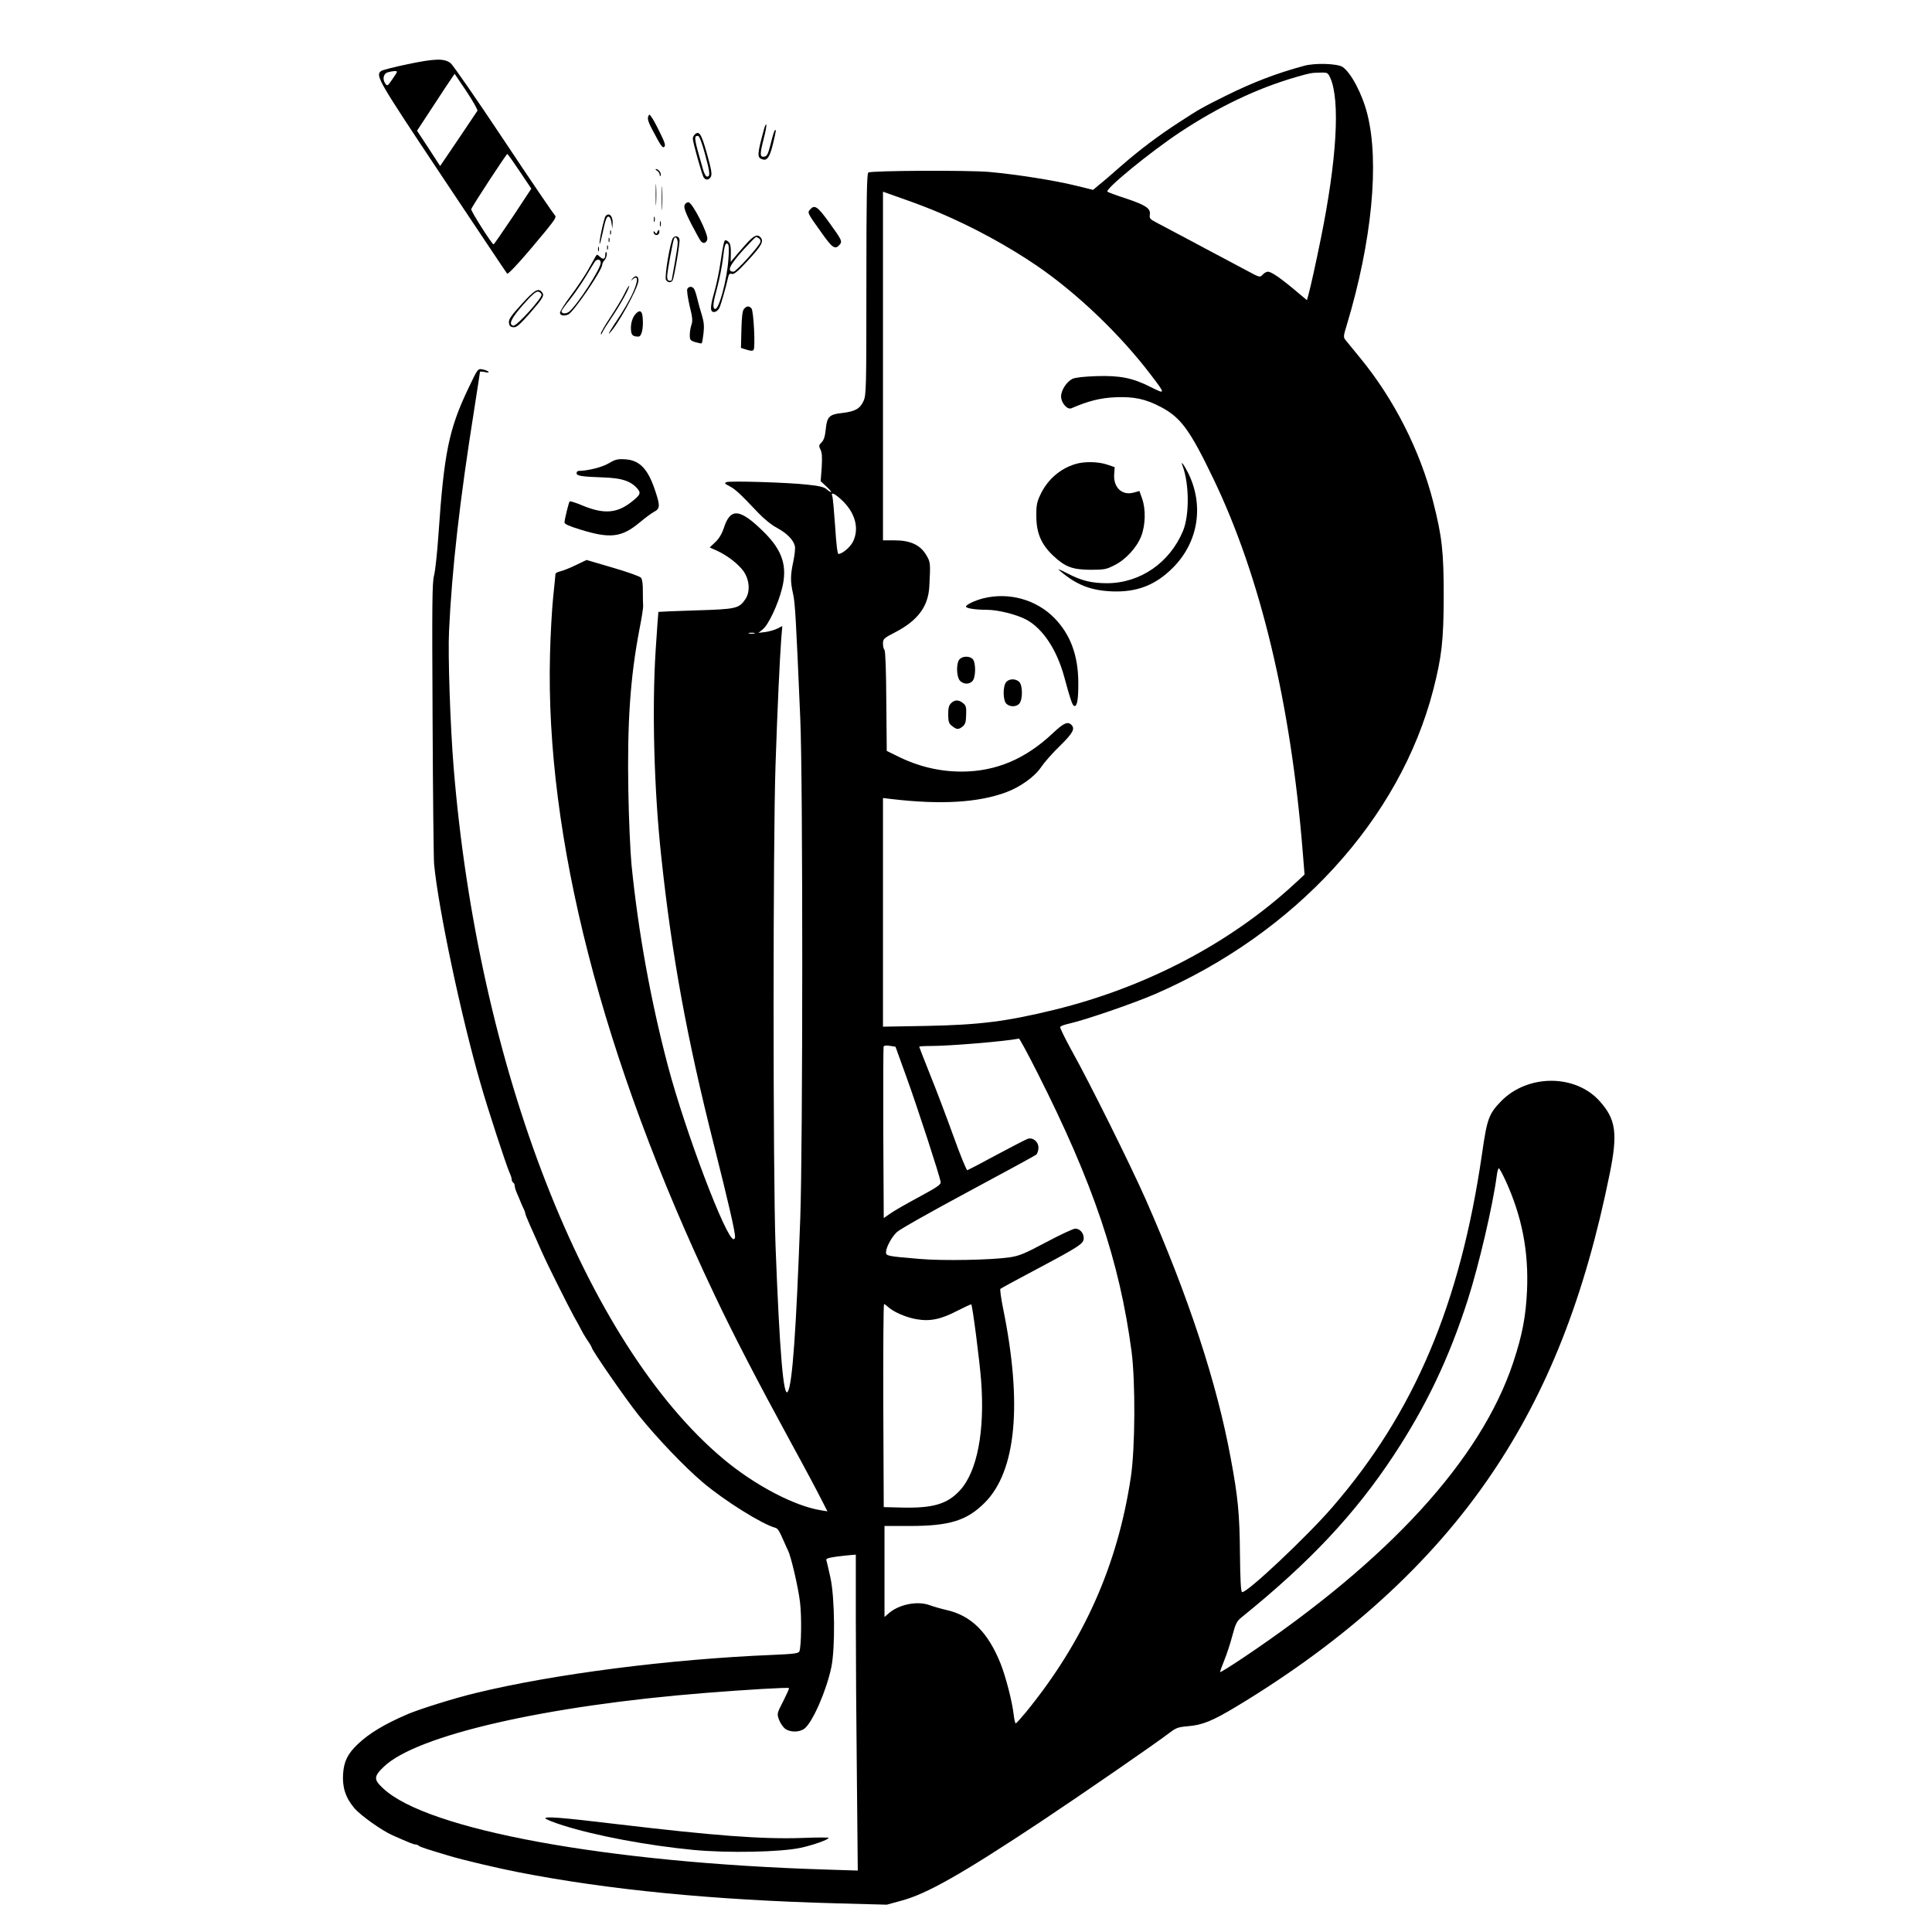 <?xml version="1.0" standalone="no"?>
<!DOCTYPE svg PUBLIC "-//W3C//DTD SVG 20010904//EN"
 "http://www.w3.org/TR/2001/REC-SVG-20010904/DTD/svg10.dtd">
<svg version="1.0" xmlns="http://www.w3.org/2000/svg"
 width="1280pt" height="1280pt" viewBox="0 0 1280 1280"
 preserveAspectRatio="xMidYMid meet">

<g transform="translate(0,1280) scale(0.1,-0.1)"
fill="#000000" stroke="none">
<path d="M2702 12375 c-90 -19 -170 -39 -178 -46 -37 -31 -22 -57 407 -701
232 -348 425 -637 429 -641 7 -8 117 114 258 286 60 74 70 91 58 101 -7 6
-160 230 -338 498 -178 268 -337 497 -352 509 -42 33 -102 32 -284 -6z m-72
-51 c0 -3 -14 -26 -32 -51 -29 -43 -32 -45 -45 -27 -21 29 -13 67 17 75 32 9
60 11 60 3z m533 -258 c-4 -6 -61 -91 -127 -189 l-120 -177 -76 117 -77 117
105 160 c58 89 114 174 125 189 l19 28 79 -117 c43 -65 75 -122 72 -128z m280
-401 l77 -115 -122 -185 c-68 -101 -125 -184 -128 -184 -10 -1 -151 221 -148
233 4 17 232 365 239 366 3 0 40 -52 82 -115z"/>
<path d="M8640 12364 c-182 -49 -341 -110 -520 -199 -155 -77 -176 -89 -302
-171 -144 -93 -267 -186 -392 -295 -59 -52 -124 -108 -146 -125 l-38 -32 -118
29 c-143 35 -394 74 -572 90 -144 12 -778 9 -799 -4 -10 -7 -13 -166 -13 -740
0 -697 -1 -734 -19 -774 -23 -51 -56 -69 -140 -79 -86 -9 -102 -24 -110 -107
-5 -49 -13 -73 -28 -88 -19 -19 -19 -24 -7 -48 10 -19 12 -49 8 -118 l-7 -91
39 -36 c21 -20 35 -36 30 -36 -6 0 -19 9 -30 19 -16 14 -48 22 -126 30 -133
15 -512 26 -536 17 -16 -7 -14 -10 19 -27 38 -20 69 -48 189 -175 40 -42 90
-83 127 -102 64 -35 107 -78 117 -119 4 -14 -1 -60 -10 -102 -20 -94 -20 -134
-2 -214 14 -59 20 -174 48 -827 18 -400 17 -2845 0 -3310 -27 -742 -52 -1097
-82 -1149 -29 -52 -55 258 -82 969 -17 458 -17 2685 0 3180 13 390 28 703 38
838 l7 84 -32 -16 c-17 -9 -52 -19 -78 -23 l-48 -6 29 24 c37 29 101 165 127
270 37 146 4 251 -119 373 -160 158 -223 165 -267 26 -12 -36 -31 -68 -55 -91
l-38 -36 49 -22 c67 -31 139 -86 174 -134 41 -57 47 -138 13 -187 -42 -62 -61
-66 -330 -74 -134 -4 -244 -9 -246 -10 -1 -2 -9 -115 -18 -252 -25 -390 -11
-926 37 -1369 70 -656 169 -1200 350 -1915 94 -373 139 -568 139 -604 0 -9 -4
-16 -10 -16 -49 0 -318 708 -434 1145 -114 431 -197 888 -242 1335 -8 85 -18
304 -21 485 -8 455 12 753 73 1073 15 75 26 146 25 157 -1 11 -2 54 -2 96 1
46 -4 82 -12 91 -6 9 -91 39 -187 67 l-174 51 -71 -34 c-38 -19 -85 -37 -102
-41 -18 -4 -33 -12 -33 -18 0 -7 -7 -75 -15 -152 -8 -77 -18 -248 -21 -380
-32 -1207 346 -2679 1091 -4246 123 -260 281 -565 512 -989 83 -151 169 -313
192 -359 l43 -84 -43 7 c-176 28 -438 166 -644 338 -915 764 -1629 2596 -1790
4590 -22 272 -38 741 -30 898 19 407 71 866 166 1462 21 136 39 250 39 254 0
3 15 3 32 -1 22 -5 30 -4 23 3 -5 5 -23 12 -40 15 -30 5 -30 4 -93 -128 -128
-269 -160 -424 -197 -965 -8 -118 -21 -240 -29 -271 -13 -47 -14 -186 -10
-955 2 -494 7 -926 10 -959 28 -294 179 -1010 308 -1455 49 -172 169 -537 191
-587 8 -17 15 -38 15 -46 0 -9 5 -19 10 -22 6 -3 10 -13 10 -22 0 -8 7 -31 16
-51 9 -21 21 -48 26 -62 6 -14 14 -33 19 -42 5 -10 9 -22 9 -27 0 -5 14 -40
31 -78 17 -37 37 -84 46 -103 47 -108 67 -149 137 -290 42 -85 92 -182 110
-215 19 -33 40 -71 46 -84 6 -13 24 -44 40 -68 17 -24 30 -47 30 -50 0 -16
223 -339 311 -449 115 -144 302 -341 424 -444 142 -121 395 -279 482 -302 17
-5 26 -20 60 -98 8 -19 19 -43 24 -53 19 -36 68 -245 79 -340 12 -95 9 -296
-4 -328 -6 -13 -35 -17 -174 -23 -685 -28 -1454 -127 -1967 -252 -143 -34
-375 -107 -455 -141 -153 -66 -253 -126 -328 -197 -68 -64 -93 -114 -99 -198
-6 -90 17 -160 76 -229 43 -49 178 -145 251 -178 120 -53 141 -61 153 -61 7 0
17 -4 22 -9 9 -8 59 -24 200 -66 88 -27 326 -83 460 -109 594 -116 1284 -184
2105 -206 l335 -9 95 26 c170 45 402 177 924 523 287 191 755 514 859 593 38
29 55 35 114 40 99 8 163 34 320 128 731 440 1295 953 1692 1539 374 551 621
1179 786 1995 54 267 41 360 -68 481 -161 178 -474 178 -650 0 -83 -85 -95
-117 -128 -349 -145 -999 -449 -1716 -993 -2344 -169 -195 -568 -571 -597
-561 -8 3 -12 78 -14 253 -2 262 -13 377 -61 633 -91 497 -279 1070 -564 1717
-97 220 -372 774 -490 985 -44 80 -78 150 -76 156 2 6 30 16 62 23 100 22 432
136 569 196 929 404 1618 1157 1840 2012 57 222 69 328 70 618 0 303 -11 399
-70 631 -87 340 -259 679 -483 952 -42 52 -85 104 -95 116 -18 22 -18 25 7
107 165 549 216 1073 135 1393 -34 135 -109 276 -165 313 -35 22 -182 27 -254
7z m174 -81 c66 -150 42 -546 -63 -1063 -33 -163 -67 -317 -82 -372 l-10 -37
-80 67 c-99 83 -157 122 -179 122 -9 0 -25 -9 -35 -20 -17 -19 -19 -19 -104
27 -47 25 -124 66 -171 91 -47 24 -152 81 -235 125 -82 44 -171 91 -196 104
-40 21 -45 27 -41 52 6 40 -28 63 -161 107 -62 20 -115 40 -120 44 -18 16 282
262 481 394 257 170 512 291 767 365 95 27 102 29 161 30 50 1 51 0 68 -36z
m-2589 -893 c223 -95 453 -220 645 -351 265 -181 553 -456 756 -724 97 -127
97 -129 -3 -79 -120 61 -204 77 -361 72 -83 -3 -137 -9 -157 -18 -39 -20 -75
-75 -75 -117 0 -42 41 -89 68 -78 113 49 194 69 292 73 124 5 200 -11 302 -65
131 -69 192 -152 347 -475 312 -649 513 -1489 592 -2473 l12 -149 -69 -64
c-426 -392 -981 -683 -1588 -832 -320 -78 -496 -100 -848 -107 l-288 -5 0 757
0 758 58 -7 c325 -38 571 -24 758 45 94 35 189 103 232 167 20 30 76 94 125
141 86 85 101 113 75 139 -24 24 -52 11 -121 -54 -183 -173 -378 -255 -604
-256 -151 0 -292 34 -433 105 l-65 32 -3 330 c-1 199 -6 333 -12 339 -6 6 -10
25 -10 42 0 31 5 36 81 75 150 78 219 171 226 304 8 155 8 160 -20 207 -39 67
-105 98 -209 98 l-78 0 0 1155 0 1155 138 -49 c75 -26 182 -67 237 -91z m-647
-1904 c89 -84 117 -189 72 -277 -19 -36 -70 -79 -95 -79 -7 0 -15 71 -22 183
-7 101 -15 191 -19 200 -11 30 15 19 64 -27z m-580 -883 c-10 -2 -26 -2 -35 0
-10 3 -2 5 17 5 19 0 27 -2 18 -5z m1875 -2910 c369 -729 545 -1250 624 -1848
26 -200 24 -642 -5 -832 -88 -586 -313 -1089 -696 -1558 -32 -38 -61 -71 -66
-73 -4 -1 -10 24 -14 57 -10 88 -51 247 -86 337 -84 210 -195 321 -362 358
-35 8 -83 22 -108 31 -83 31 -209 5 -277 -58 l-23 -20 0 301 0 302 168 0 c264
0 378 36 496 154 209 209 251 656 121 1291 -13 66 -21 123 -17 126 4 4 115 64
247 134 280 149 305 166 305 202 0 34 -26 63 -56 63 -13 0 -99 -40 -191 -89
-145 -77 -178 -91 -243 -101 -122 -18 -441 -24 -594 -11 -215 18 -226 20 -226
44 0 32 36 100 72 134 18 18 230 137 470 266 241 129 444 240 453 247 8 7 15
28 15 46 0 40 -36 70 -71 59 -12 -4 -105 -52 -206 -106 -101 -55 -188 -100
-194 -102 -6 -1 -48 102 -93 228 -46 127 -115 310 -155 408 -39 98 -71 180
-71 182 0 3 33 5 74 5 129 0 498 31 587 49 4 0 59 -101 122 -226z m-866 -33
c72 -199 219 -650 225 -691 3 -17 -22 -34 -148 -102 -84 -45 -169 -94 -190
-110 l-39 -27 -3 562 c-1 310 0 568 2 574 3 7 18 9 42 5 l37 -6 74 -205z
m3968 -682 c108 -237 153 -465 142 -727 -8 -173 -31 -295 -92 -479 -214 -642
-822 -1307 -1787 -1954 -82 -55 -151 -98 -154 -96 -2 2 10 36 26 75 16 39 41
113 54 164 22 83 30 98 62 124 453 366 752 685 1009 1075 215 327 365 641 490
1030 74 232 165 623 191 818 3 28 10 52 14 52 4 0 24 -37 45 -82z m-4091 -837
c36 -33 118 -69 187 -81 91 -16 163 -1 272 56 49 25 90 44 92 42 8 -8 55 -371
65 -503 26 -337 -26 -606 -141 -730 -83 -90 -179 -118 -384 -113 l-120 3 -3
673 c-1 369 1 672 5 672 4 0 16 -9 27 -19z m-214 -2063 c0 -233 3 -704 7
-1047 l6 -624 -219 7 c-1443 45 -2634 263 -2925 537 -64 59 -64 79 4 144 215
208 1072 405 2132 489 264 21 547 38 552 32 3 -2 -15 -41 -38 -87 -42 -81 -42
-83 -28 -122 8 -22 26 -49 40 -60 34 -25 94 -25 128 0 53 39 146 250 179 408
26 127 23 458 -6 592 -12 56 -25 108 -27 116 -5 10 11 16 67 24 40 5 85 10
101 11 l27 2 0 -422z"/>
<path d="M7123 9725 c-102 -31 -185 -105 -231 -204 -22 -47 -27 -70 -26 -141
0 -110 32 -186 110 -260 80 -76 128 -94 249 -95 91 0 105 3 158 30 75 37 149
118 178 193 28 73 31 177 6 248 l-18 51 -40 -11 c-77 -20 -135 36 -127 126 l3
43 -50 17 c-59 20 -153 22 -212 3z"/>
<path d="M7835 9713 c44 -117 46 -325 3 -430 -88 -211 -283 -346 -503 -347
-103 0 -172 17 -265 66 -59 30 -69 33 -45 14 107 -91 201 -128 341 -134 165
-7 290 41 405 157 169 169 208 415 99 631 -28 55 -51 83 -35 43z"/>
<path d="M6515 8836 c-56 -14 -115 -42 -115 -55 0 -11 61 -21 136 -21 76 0
200 -31 265 -66 109 -60 201 -199 250 -379 41 -152 54 -189 66 -192 19 -7 28
44 27 157 -1 179 -53 318 -159 426 -120 122 -301 172 -470 130z"/>
<path d="M6357 8432 c-23 -26 -21 -118 4 -143 24 -24 61 -24 82 -1 23 25 23
124 1 146 -21 21 -67 20 -87 -2z"/>
<path d="M6667 8282 c-24 -27 -23 -123 1 -145 24 -22 65 -21 85 1 24 27 23
123 -1 145 -24 22 -65 21 -85 -1z"/>
<path d="M6301 8141 c-15 -15 -19 -33 -19 -75 1 -48 4 -60 26 -76 30 -25 44
-25 71 -2 16 13 21 30 22 76 2 51 -1 62 -21 78 -29 23 -55 23 -79 -1z"/>
<path d="M3614 752 c4 -6 56 -27 117 -46 214 -68 559 -133 861 -162 230 -22
579 -15 714 14 85 19 184 54 184 66 0 3 -80 3 -177 -1 -266 -9 -580 15 -1229
92 -359 43 -480 53 -470 37z"/>
<path d="M4294 12026 c-5 -14 3 -40 27 -84 59 -112 69 -126 81 -114 9 9 0 34
-30 94 -22 46 -47 92 -56 103 -14 20 -15 20 -22 1z"/>
<path d="M5062 11945 c-47 -173 -47 -189 -10 -201 31 -10 48 16 69 102 21 86
23 101 12 90 -4 -3 -16 -44 -27 -89 -18 -70 -24 -82 -43 -85 -29 -4 -30 14 -3
120 12 44 19 85 17 92 -2 6 -9 -7 -15 -29z"/>
<path d="M4602 11908 c-7 -7 -12 -18 -12 -26 0 -24 62 -246 73 -259 14 -19 35
-16 47 7 8 16 3 48 -25 147 -38 137 -53 161 -83 131z m67 -122 c35 -127 38
-156 16 -156 -9 0 -20 20 -29 53 -59 205 -60 217 -32 217 9 0 25 -42 45 -114z"/>
<path d="M4353 11669 c9 -5 17 -18 18 -27 0 -11 2 -12 6 -4 6 15 -14 42 -31
42 -6 0 -3 -5 7 -11z"/>
<path d="M4344 11510 c0 -63 1 -89 3 -57 2 31 2 83 0 115 -2 31 -3 5 -3 -58z"/>
<path d="M4384 11485 c0 -71 1 -99 3 -62 2 37 2 96 0 130 -2 34 -3 4 -3 -68z"/>
<path d="M4535 11439 c-5 -15 8 -51 45 -123 29 -55 57 -107 63 -113 15 -20 36
-15 43 11 8 35 -99 246 -125 246 -11 0 -23 -9 -26 -21z"/>
<path d="M5367 11412 c-19 -21 -18 -23 76 -154 71 -101 90 -114 119 -80 20 22
17 30 -70 150 -76 105 -95 118 -125 84z"/>
<path d="M4012 11368 c-11 -14 -46 -177 -39 -184 2 -2 12 37 23 88 14 68 23
93 34 93 10 0 17 -14 21 -40 l6 -40 2 36 c2 48 -24 74 -47 47z"/>
<path d="M4332 11345 c0 -16 2 -22 5 -12 2 9 2 23 0 30 -3 6 -5 -1 -5 -18z"/>
<path d="M4372 11315 c0 -16 2 -22 5 -12 2 9 2 23 0 30 -3 6 -5 -1 -5 -18z"/>
<path d="M4042 11260 c0 -14 2 -19 5 -12 2 6 2 18 0 25 -3 6 -5 1 -5 -13z"/>
<path d="M4356 11265 c-6 -16 -9 -17 -16 -5 -6 9 -10 10 -10 3 0 -17 20 -27
32 -15 6 6 8 16 6 23 -3 9 -7 6 -12 -6z"/>
<path d="M4459 11224 c-18 -22 -58 -258 -47 -278 11 -19 34 -21 44 -4 10 16
50 250 46 270 -4 23 -28 30 -43 12z m31 -33 c0 -15 -9 -76 -20 -136 -11 -60
-20 -110 -20 -112 0 -2 -7 -3 -15 -3 -10 0 -15 10 -15 28 0 30 39 242 47 254
9 15 23 -3 23 -31z"/>
<path d="M4939 11179 c-30 -34 -64 -73 -76 -88 l-22 -26 1 58 c1 42 -3 62 -15
74 -11 11 -20 14 -26 8 -5 -6 -16 -63 -25 -127 -9 -64 -27 -155 -41 -203 -26
-90 -31 -130 -16 -139 15 -10 38 4 49 28 9 21 43 139 56 199 5 22 11 27 25 22
14 -4 40 17 107 90 90 98 105 125 84 151 -22 26 -46 15 -101 -47z m89 42 c8
-5 12 -15 10 -24 -5 -25 -161 -197 -178 -197 -47 0 -28 42 66 146 42 46 79 84
83 84 3 0 12 -4 19 -9z m-202 -137 c-9 -138 -64 -340 -89 -331 -17 6 -14 38
16 147 14 52 30 135 36 183 11 95 17 111 33 101 7 -5 9 -38 4 -100z"/>
<path d="M4032 11210 c0 -14 2 -19 5 -12 2 6 2 18 0 25 -3 6 -5 1 -5 -13z"/>
<path d="M4022 11160 c0 -14 2 -19 5 -12 2 6 2 18 0 25 -3 6 -5 1 -5 -13z"/>
<path d="M3962 11150 c0 -14 2 -19 5 -12 2 6 2 18 0 25 -3 6 -5 1 -5 -13z"/>
<path d="M4010 11111 c0 -28 -14 -33 -36 -12 -18 17 -19 17 -29 0 -5 -10 -29
-51 -51 -91 -23 -40 -74 -116 -113 -168 -39 -52 -71 -102 -71 -112 0 -18 24
-24 54 -12 34 13 226 294 226 331 0 8 7 21 15 29 14 14 21 54 10 54 -3 0 -5
-9 -5 -19z m-30 -52 c0 -39 -149 -271 -208 -323 -20 -17 -52 -16 -52 2 0 5 25
40 56 78 30 38 78 107 106 154 28 47 55 91 60 98 16 19 38 14 38 -9z"/>
<path d="M4189 10953 c-11 -15 -11 -16 1 -5 41 36 40 -9 -3 -101 -19 -40 -63
-116 -100 -170 -36 -54 -60 -93 -52 -87 49 41 195 304 195 352 0 32 -20 37
-41 11z"/>
<path d="M4136 10852 c-15 -31 -57 -100 -92 -153 -35 -53 -64 -102 -63 -110 0
-8 4 -5 9 7 4 11 33 57 64 103 56 82 121 200 114 207 -2 2 -17 -22 -32 -54z"/>
<path d="M4553 10884 c-3 -9 4 -59 16 -111 19 -75 21 -99 12 -125 -6 -17 -11
-47 -11 -67 0 -33 3 -37 37 -48 21 -6 40 -10 42 -7 3 2 8 32 12 66 5 46 3 74
-10 117 -10 31 -24 81 -31 111 -7 30 -17 61 -23 68 -13 17 -36 15 -44 -4z"/>
<path d="M3455 10784 c-70 -77 -86 -100 -83 -122 2 -20 9 -28 29 -30 21 -2 39
13 110 93 89 103 98 118 79 140 -24 29 -49 14 -135 -81z m133 64 c4 -23 -165
-210 -187 -206 -34 7 -15 48 64 138 58 65 85 90 100 88 11 -2 21 -11 23 -20z"/>
<path d="M4929 10753 c-10 -11 -15 -53 -17 -137 l-3 -121 38 -12 c29 -9 40 -9
46 0 12 18 0 256 -14 273 -15 19 -33 18 -50 -3z"/>
<path d="M4224 10732 c-26 -18 -44 -60 -44 -103 0 -48 9 -59 50 -59 21 0 34
56 28 124 -3 40 -14 52 -34 38z"/>
<path d="M4034 9731 c-43 -26 -137 -50 -201 -51 -7 0 -13 -7 -13 -15 0 -18 34
-23 175 -28 121 -4 180 -22 225 -71 30 -33 24 -45 -45 -98 -92 -69 -177 -74
-314 -18 -44 19 -83 31 -87 28 -6 -7 -33 -116 -34 -139 0 -11 28 -24 103 -47
199 -62 275 -53 393 45 38 32 82 64 97 72 39 20 41 39 12 127 -49 155 -105
215 -203 221 -49 3 -64 0 -108 -26z"/>
</g>
</svg>
